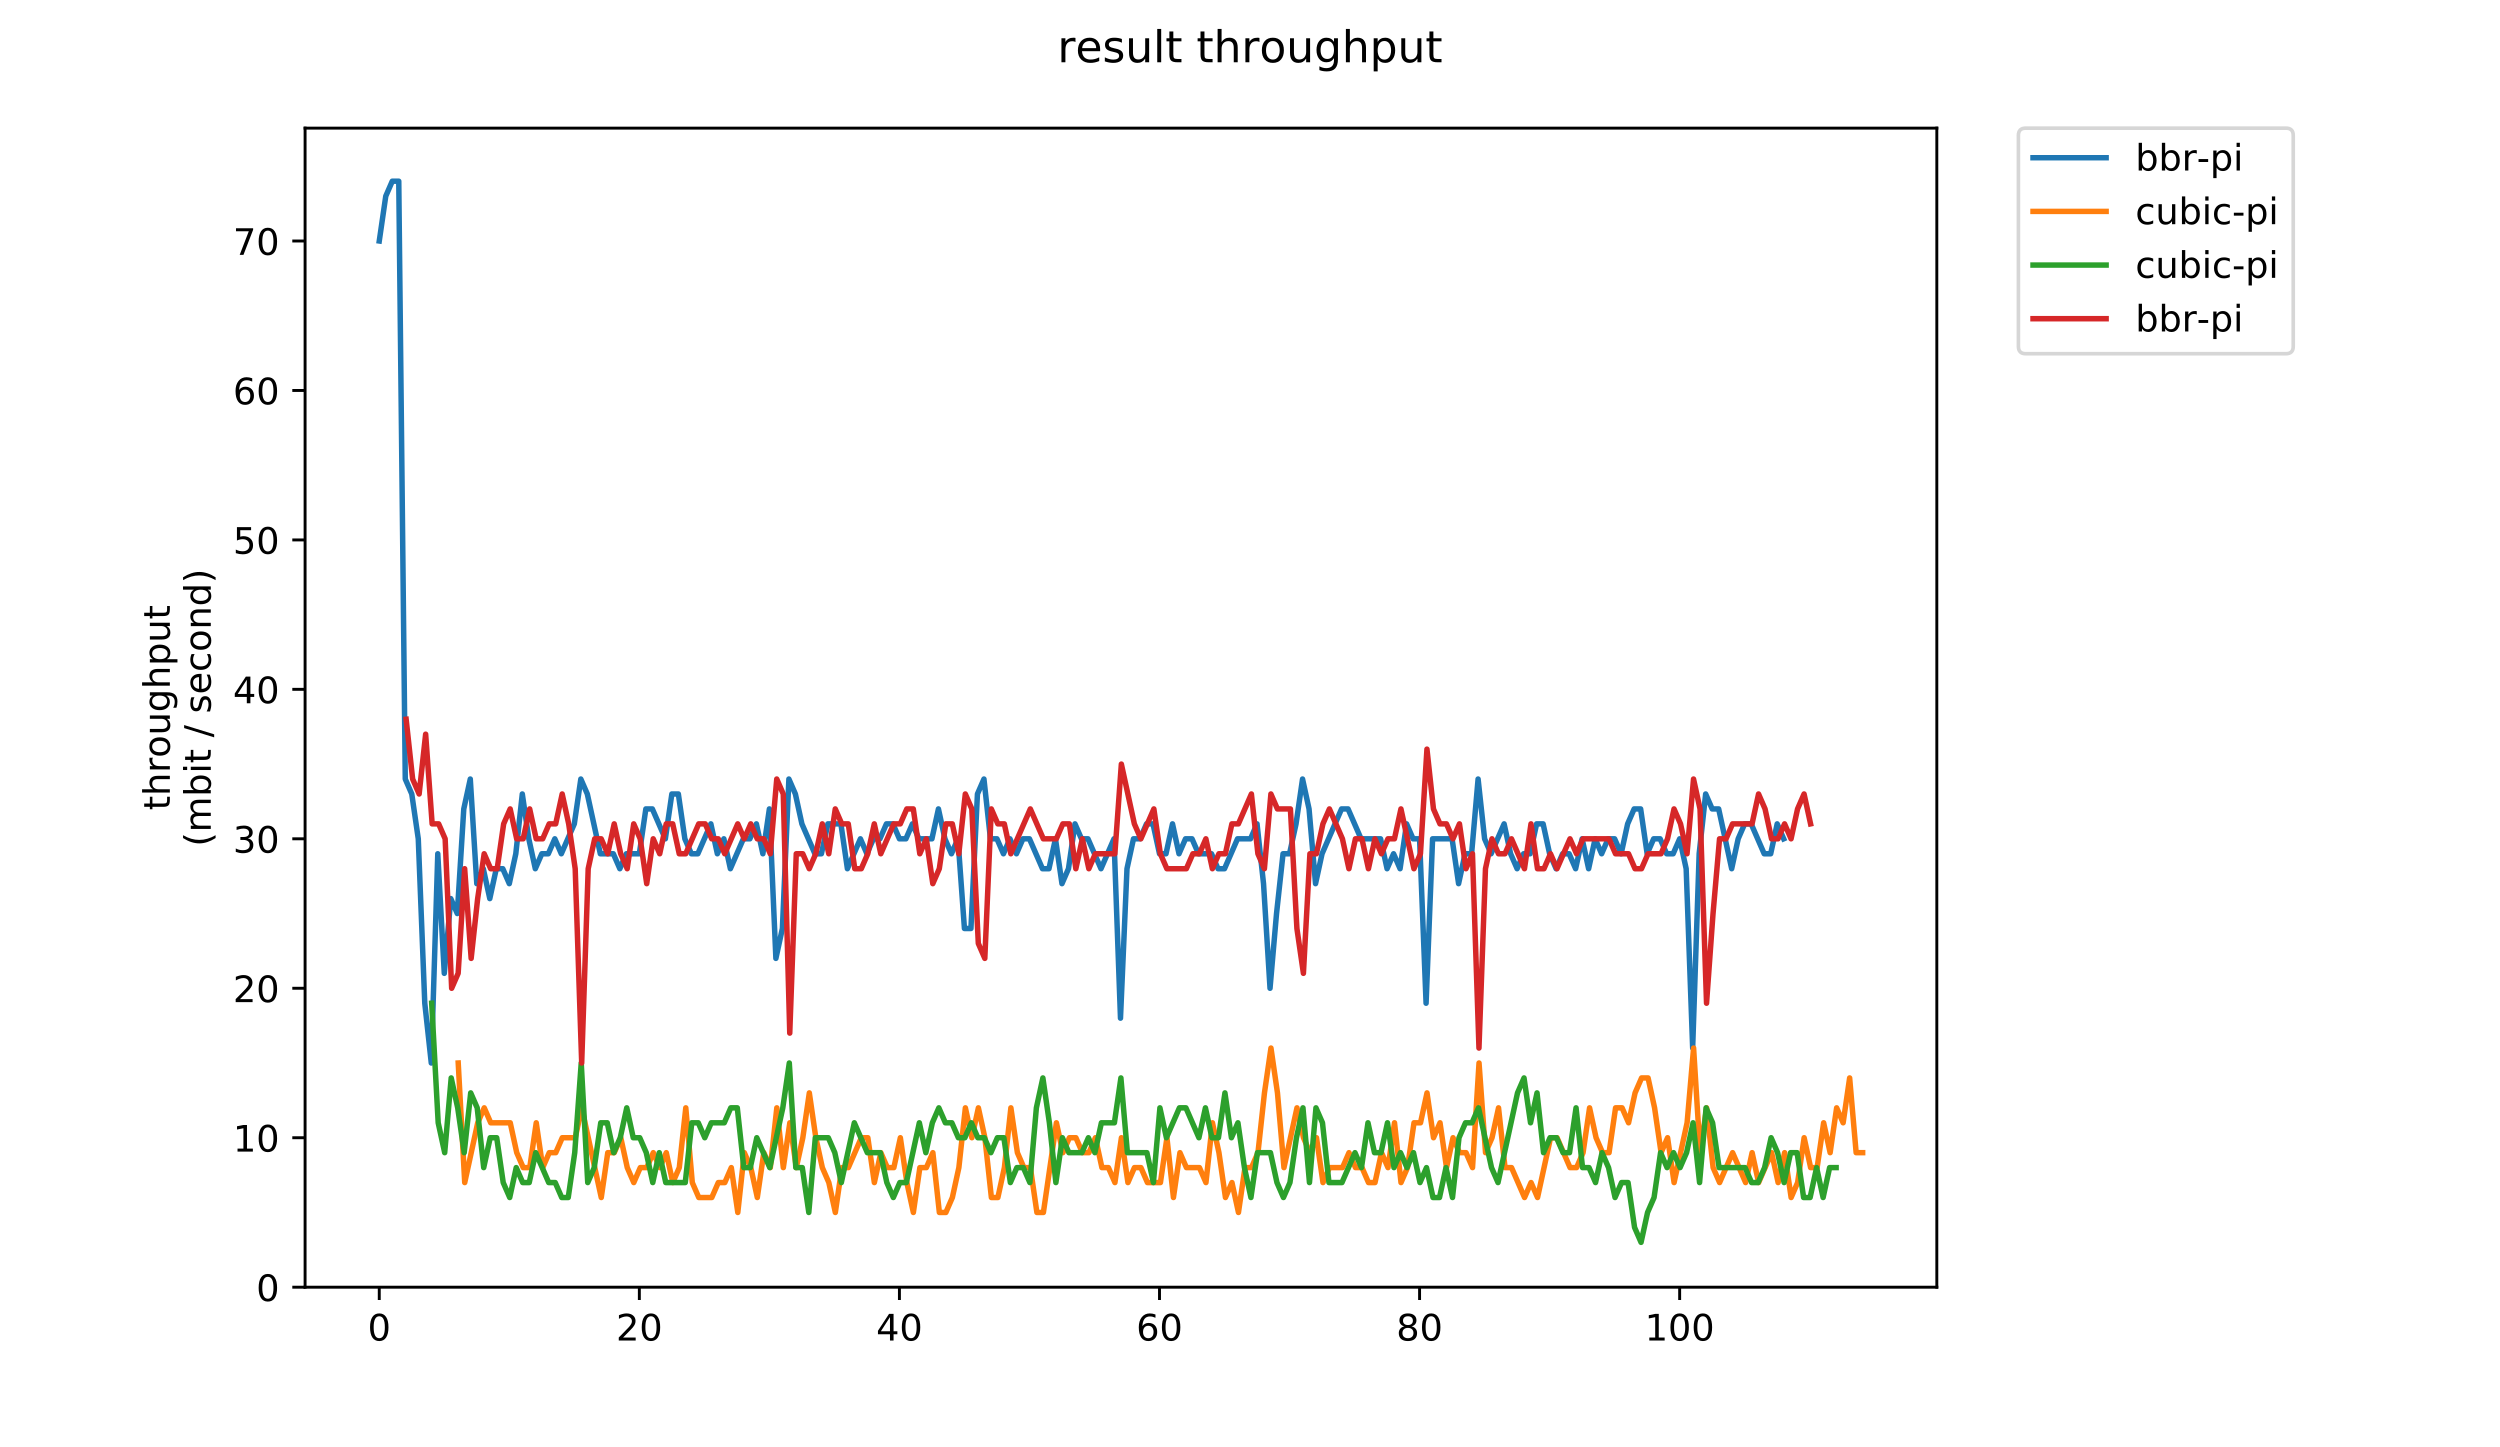 <?xml version="1.0" encoding="utf-8" standalone="no"?>
<!DOCTYPE svg PUBLIC "-//W3C//DTD SVG 1.1//EN"
  "http://www.w3.org/Graphics/SVG/1.1/DTD/svg11.dtd">
<!-- Created with matplotlib (https://matplotlib.org/) -->
<svg height="396pt" version="1.1" viewBox="0 0 684 396" width="684pt" xmlns="http://www.w3.org/2000/svg" xmlns:xlink="http://www.w3.org/1999/xlink">
 <defs>
  <style type="text/css">
*{stroke-linecap:butt;stroke-linejoin:round;}
  </style>
 </defs>
 <g id="figure_1">
  <g id="patch_1">
   <path d="M 0 396 
L 684 396 
L 684 0 
L 0 0 
z
" style="fill:#ffffff;"/>
  </g>
  <g id="axes_1">
   <g id="patch_2">
    <path d="M 83.472 352.174 
L 529.913 352.174 
L 529.913 35.062 
L 83.472 35.062 
z
" style="fill:#ffffff;"/>
   </g>
   <g id="matplotlib.axis_1">
    <g id="xtick_1">
     <g id="line2d_1">
      <defs>
       <path d="M 0 0 
L 0 3.5 
" id="m8f7f733035" style="stroke:#000000;stroke-width:0.8;"/>
      </defs>
      <g>
       <use style="stroke:#000000;stroke-width:0.8;" x="103.765" xlink:href="#m8f7f733035" y="352.174"/>
      </g>
     </g>
     <g id="text_1">
      <!-- 0 -->
      <defs>
       <path d="M 31.781 66.406 
Q 24.172 66.406 20.328 58.906 
Q 16.5 51.422 16.5 36.375 
Q 16.5 21.391 20.328 13.891 
Q 24.172 6.391 31.781 6.391 
Q 39.453 6.391 43.281 13.891 
Q 47.125 21.391 47.125 36.375 
Q 47.125 51.422 43.281 58.906 
Q 39.453 66.406 31.781 66.406 
z
M 31.781 74.219 
Q 44.047 74.219 50.516 64.516 
Q 56.984 54.828 56.984 36.375 
Q 56.984 17.969 50.516 8.266 
Q 44.047 -1.422 31.781 -1.422 
Q 19.531 -1.422 13.062 8.266 
Q 6.594 17.969 6.594 36.375 
Q 6.594 54.828 13.062 64.516 
Q 19.531 74.219 31.781 74.219 
z
" id="DejaVuSans-48"/>
      </defs>
      <g transform="translate(100.584 366.773)scale(0.1 -0.1)">
       <use xlink:href="#DejaVuSans-48"/>
      </g>
     </g>
    </g>
    <g id="xtick_2">
     <g id="line2d_2">
      <g>
       <use style="stroke:#000000;stroke-width:0.8;" x="174.923" xlink:href="#m8f7f733035" y="352.174"/>
      </g>
     </g>
     <g id="text_2">
      <!-- 20 -->
      <defs>
       <path d="M 19.188 8.297 
L 53.609 8.297 
L 53.609 0 
L 7.328 0 
L 7.328 8.297 
Q 12.938 14.109 22.625 23.891 
Q 32.328 33.688 34.812 36.531 
Q 39.547 41.844 41.422 45.531 
Q 43.312 49.219 43.312 52.781 
Q 43.312 58.594 39.234 62.25 
Q 35.156 65.922 28.609 65.922 
Q 23.969 65.922 18.812 64.312 
Q 13.672 62.703 7.812 59.422 
L 7.812 69.391 
Q 13.766 71.781 18.938 73 
Q 24.125 74.219 28.422 74.219 
Q 39.75 74.219 46.484 68.547 
Q 53.219 62.891 53.219 53.422 
Q 53.219 48.922 51.531 44.891 
Q 49.859 40.875 45.406 35.406 
Q 44.188 33.984 37.641 27.219 
Q 31.109 20.453 19.188 8.297 
z
" id="DejaVuSans-50"/>
      </defs>
      <g transform="translate(168.56 366.773)scale(0.1 -0.1)">
       <use xlink:href="#DejaVuSans-50"/>
       <use x="63.623" xlink:href="#DejaVuSans-48"/>
      </g>
     </g>
    </g>
    <g id="xtick_3">
     <g id="line2d_3">
      <g>
       <use style="stroke:#000000;stroke-width:0.8;" x="246.081" xlink:href="#m8f7f733035" y="352.174"/>
      </g>
     </g>
     <g id="text_3">
      <!-- 40 -->
      <defs>
       <path d="M 37.797 64.312 
L 12.891 25.391 
L 37.797 25.391 
z
M 35.203 72.906 
L 47.609 72.906 
L 47.609 25.391 
L 58.016 25.391 
L 58.016 17.188 
L 47.609 17.188 
L 47.609 0 
L 37.797 0 
L 37.797 17.188 
L 4.891 17.188 
L 4.891 26.703 
z
" id="DejaVuSans-52"/>
      </defs>
      <g transform="translate(239.718 366.773)scale(0.1 -0.1)">
       <use xlink:href="#DejaVuSans-52"/>
       <use x="63.623" xlink:href="#DejaVuSans-48"/>
      </g>
     </g>
    </g>
    <g id="xtick_4">
     <g id="line2d_4">
      <g>
       <use style="stroke:#000000;stroke-width:0.8;" x="317.238" xlink:href="#m8f7f733035" y="352.174"/>
      </g>
     </g>
     <g id="text_4">
      <!-- 60 -->
      <defs>
       <path d="M 33.016 40.375 
Q 26.375 40.375 22.484 35.828 
Q 18.609 31.297 18.609 23.391 
Q 18.609 15.531 22.484 10.953 
Q 26.375 6.391 33.016 6.391 
Q 39.656 6.391 43.531 10.953 
Q 47.406 15.531 47.406 23.391 
Q 47.406 31.297 43.531 35.828 
Q 39.656 40.375 33.016 40.375 
z
M 52.594 71.297 
L 52.594 62.312 
Q 48.875 64.062 45.094 64.984 
Q 41.312 65.922 37.594 65.922 
Q 27.828 65.922 22.672 59.328 
Q 17.531 52.734 16.797 39.406 
Q 19.672 43.656 24.016 45.922 
Q 28.375 48.188 33.594 48.188 
Q 44.578 48.188 50.953 41.516 
Q 57.328 34.859 57.328 23.391 
Q 57.328 12.156 50.688 5.359 
Q 44.047 -1.422 33.016 -1.422 
Q 20.359 -1.422 13.672 8.266 
Q 6.984 17.969 6.984 36.375 
Q 6.984 53.656 15.188 63.938 
Q 23.391 74.219 37.203 74.219 
Q 40.922 74.219 44.703 73.484 
Q 48.484 72.75 52.594 71.297 
z
" id="DejaVuSans-54"/>
      </defs>
      <g transform="translate(310.876 366.773)scale(0.1 -0.1)">
       <use xlink:href="#DejaVuSans-54"/>
       <use x="63.623" xlink:href="#DejaVuSans-48"/>
      </g>
     </g>
    </g>
    <g id="xtick_5">
     <g id="line2d_5">
      <g>
       <use style="stroke:#000000;stroke-width:0.8;" x="388.396" xlink:href="#m8f7f733035" y="352.174"/>
      </g>
     </g>
     <g id="text_5">
      <!-- 80 -->
      <defs>
       <path d="M 31.781 34.625 
Q 24.75 34.625 20.719 30.859 
Q 16.703 27.094 16.703 20.516 
Q 16.703 13.922 20.719 10.156 
Q 24.75 6.391 31.781 6.391 
Q 38.812 6.391 42.859 10.172 
Q 46.922 13.969 46.922 20.516 
Q 46.922 27.094 42.891 30.859 
Q 38.875 34.625 31.781 34.625 
z
M 21.922 38.812 
Q 15.578 40.375 12.031 44.719 
Q 8.5 49.078 8.5 55.328 
Q 8.5 64.062 14.719 69.141 
Q 20.953 74.219 31.781 74.219 
Q 42.672 74.219 48.875 69.141 
Q 55.078 64.062 55.078 55.328 
Q 55.078 49.078 51.531 44.719 
Q 48 40.375 41.703 38.812 
Q 48.828 37.156 52.797 32.312 
Q 56.781 27.484 56.781 20.516 
Q 56.781 9.906 50.312 4.234 
Q 43.844 -1.422 31.781 -1.422 
Q 19.734 -1.422 13.25 4.234 
Q 6.781 9.906 6.781 20.516 
Q 6.781 27.484 10.781 32.312 
Q 14.797 37.156 21.922 38.812 
z
M 18.312 54.391 
Q 18.312 48.734 21.844 45.562 
Q 25.391 42.391 31.781 42.391 
Q 38.141 42.391 41.719 45.562 
Q 45.312 48.734 45.312 54.391 
Q 45.312 60.062 41.719 63.234 
Q 38.141 66.406 31.781 66.406 
Q 25.391 66.406 21.844 63.234 
Q 18.312 60.062 18.312 54.391 
z
" id="DejaVuSans-56"/>
      </defs>
      <g transform="translate(382.033 366.773)scale(0.1 -0.1)">
       <use xlink:href="#DejaVuSans-56"/>
       <use x="63.623" xlink:href="#DejaVuSans-48"/>
      </g>
     </g>
    </g>
    <g id="xtick_6">
     <g id="line2d_6">
      <g>
       <use style="stroke:#000000;stroke-width:0.8;" x="459.554" xlink:href="#m8f7f733035" y="352.174"/>
      </g>
     </g>
     <g id="text_6">
      <!-- 100 -->
      <defs>
       <path d="M 12.406 8.297 
L 28.516 8.297 
L 28.516 63.922 
L 10.984 60.406 
L 10.984 69.391 
L 28.422 72.906 
L 38.281 72.906 
L 38.281 8.297 
L 54.391 8.297 
L 54.391 0 
L 12.406 0 
z
" id="DejaVuSans-49"/>
      </defs>
      <g transform="translate(450.01 366.773)scale(0.1 -0.1)">
       <use xlink:href="#DejaVuSans-49"/>
       <use x="63.623" xlink:href="#DejaVuSans-48"/>
       <use x="127.246" xlink:href="#DejaVuSans-48"/>
      </g>
     </g>
    </g>
   </g>
   <g id="matplotlib.axis_2">
    <g id="ytick_1">
     <g id="line2d_7">
      <defs>
       <path d="M 0 0 
L -3.5 0 
" id="mda84ef0fcf" style="stroke:#000000;stroke-width:0.8;"/>
      </defs>
      <g>
       <use style="stroke:#000000;stroke-width:0.8;" x="83.472" xlink:href="#mda84ef0fcf" y="352.174"/>
      </g>
     </g>
     <g id="text_7">
      <!-- 0 -->
      <g transform="translate(70.11 355.973)scale(0.1 -0.1)">
       <use xlink:href="#DejaVuSans-48"/>
      </g>
     </g>
    </g>
    <g id="ytick_2">
     <g id="line2d_8">
      <g>
       <use style="stroke:#000000;stroke-width:0.8;" x="83.472" xlink:href="#mda84ef0fcf" y="311.283"/>
      </g>
     </g>
     <g id="text_8">
      <!-- 10 -->
      <g transform="translate(63.747 315.082)scale(0.1 -0.1)">
       <use xlink:href="#DejaVuSans-49"/>
       <use x="63.623" xlink:href="#DejaVuSans-48"/>
      </g>
     </g>
    </g>
    <g id="ytick_3">
     <g id="line2d_9">
      <g>
       <use style="stroke:#000000;stroke-width:0.8;" x="83.472" xlink:href="#mda84ef0fcf" y="270.392"/>
      </g>
     </g>
     <g id="text_9">
      <!-- 20 -->
      <g transform="translate(63.747 274.191)scale(0.1 -0.1)">
       <use xlink:href="#DejaVuSans-50"/>
       <use x="63.623" xlink:href="#DejaVuSans-48"/>
      </g>
     </g>
    </g>
    <g id="ytick_4">
     <g id="line2d_10">
      <g>
       <use style="stroke:#000000;stroke-width:0.8;" x="83.472" xlink:href="#mda84ef0fcf" y="229.5"/>
      </g>
     </g>
     <g id="text_10">
      <!-- 30 -->
      <defs>
       <path d="M 40.578 39.312 
Q 47.656 37.797 51.625 33 
Q 55.609 28.219 55.609 21.188 
Q 55.609 10.406 48.188 4.484 
Q 40.766 -1.422 27.094 -1.422 
Q 22.516 -1.422 17.656 -0.516 
Q 12.797 0.391 7.625 2.203 
L 7.625 11.719 
Q 11.719 9.328 16.594 8.109 
Q 21.484 6.891 26.812 6.891 
Q 36.078 6.891 40.938 10.547 
Q 45.797 14.203 45.797 21.188 
Q 45.797 27.641 41.281 31.266 
Q 36.766 34.906 28.719 34.906 
L 20.219 34.906 
L 20.219 43.016 
L 29.109 43.016 
Q 36.375 43.016 40.234 45.922 
Q 44.094 48.828 44.094 54.297 
Q 44.094 59.906 40.109 62.906 
Q 36.141 65.922 28.719 65.922 
Q 24.656 65.922 20.016 65.031 
Q 15.375 64.156 9.812 62.312 
L 9.812 71.094 
Q 15.438 72.656 20.344 73.438 
Q 25.25 74.219 29.594 74.219 
Q 40.828 74.219 47.359 69.109 
Q 53.906 64.016 53.906 55.328 
Q 53.906 49.266 50.438 45.094 
Q 46.969 40.922 40.578 39.312 
z
" id="DejaVuSans-51"/>
      </defs>
      <g transform="translate(63.747 233.3)scale(0.1 -0.1)">
       <use xlink:href="#DejaVuSans-51"/>
       <use x="63.623" xlink:href="#DejaVuSans-48"/>
      </g>
     </g>
    </g>
    <g id="ytick_5">
     <g id="line2d_11">
      <g>
       <use style="stroke:#000000;stroke-width:0.8;" x="83.472" xlink:href="#mda84ef0fcf" y="188.609"/>
      </g>
     </g>
     <g id="text_11">
      <!-- 40 -->
      <g transform="translate(63.747 192.408)scale(0.1 -0.1)">
       <use xlink:href="#DejaVuSans-52"/>
       <use x="63.623" xlink:href="#DejaVuSans-48"/>
      </g>
     </g>
    </g>
    <g id="ytick_6">
     <g id="line2d_12">
      <g>
       <use style="stroke:#000000;stroke-width:0.8;" x="83.472" xlink:href="#mda84ef0fcf" y="147.718"/>
      </g>
     </g>
     <g id="text_12">
      <!-- 50 -->
      <defs>
       <path d="M 10.797 72.906 
L 49.516 72.906 
L 49.516 64.594 
L 19.828 64.594 
L 19.828 46.734 
Q 21.969 47.469 24.109 47.828 
Q 26.266 48.188 28.422 48.188 
Q 40.625 48.188 47.75 41.5 
Q 54.891 34.812 54.891 23.391 
Q 54.891 11.625 47.562 5.094 
Q 40.234 -1.422 26.906 -1.422 
Q 22.312 -1.422 17.547 -0.641 
Q 12.797 0.141 7.719 1.703 
L 7.719 11.625 
Q 12.109 9.234 16.797 8.062 
Q 21.484 6.891 26.703 6.891 
Q 35.156 6.891 40.078 11.328 
Q 45.016 15.766 45.016 23.391 
Q 45.016 31 40.078 35.438 
Q 35.156 39.891 26.703 39.891 
Q 22.75 39.891 18.812 39.016 
Q 14.891 38.141 10.797 36.281 
z
" id="DejaVuSans-53"/>
      </defs>
      <g transform="translate(63.747 151.517)scale(0.1 -0.1)">
       <use xlink:href="#DejaVuSans-53"/>
       <use x="63.623" xlink:href="#DejaVuSans-48"/>
      </g>
     </g>
    </g>
    <g id="ytick_7">
     <g id="line2d_13">
      <g>
       <use style="stroke:#000000;stroke-width:0.8;" x="83.472" xlink:href="#mda84ef0fcf" y="106.827"/>
      </g>
     </g>
     <g id="text_13">
      <!-- 60 -->
      <g transform="translate(63.747 110.626)scale(0.1 -0.1)">
       <use xlink:href="#DejaVuSans-54"/>
       <use x="63.623" xlink:href="#DejaVuSans-48"/>
      </g>
     </g>
    </g>
    <g id="ytick_8">
     <g id="line2d_14">
      <g>
       <use style="stroke:#000000;stroke-width:0.8;" x="83.472" xlink:href="#mda84ef0fcf" y="65.935"/>
      </g>
     </g>
     <g id="text_14">
      <!-- 70 -->
      <defs>
       <path d="M 8.203 72.906 
L 55.078 72.906 
L 55.078 68.703 
L 28.609 0 
L 18.312 0 
L 43.219 64.594 
L 8.203 64.594 
z
" id="DejaVuSans-55"/>
      </defs>
      <g transform="translate(63.747 69.735)scale(0.1 -0.1)">
       <use xlink:href="#DejaVuSans-55"/>
       <use x="63.623" xlink:href="#DejaVuSans-48"/>
      </g>
     </g>
    </g>
    <g id="text_15">
     <!-- throughput -->
     <defs>
      <path d="M 18.312 70.219 
L 18.312 54.688 
L 36.812 54.688 
L 36.812 47.703 
L 18.312 47.703 
L 18.312 18.016 
Q 18.312 11.328 20.141 9.422 
Q 21.969 7.516 27.594 7.516 
L 36.812 7.516 
L 36.812 0 
L 27.594 0 
Q 17.188 0 13.234 3.875 
Q 9.281 7.766 9.281 18.016 
L 9.281 47.703 
L 2.688 47.703 
L 2.688 54.688 
L 9.281 54.688 
L 9.281 70.219 
z
" id="DejaVuSans-116"/>
      <path d="M 54.891 33.016 
L 54.891 0 
L 45.906 0 
L 45.906 32.719 
Q 45.906 40.484 42.875 44.328 
Q 39.844 48.188 33.797 48.188 
Q 26.516 48.188 22.312 43.547 
Q 18.109 38.922 18.109 30.906 
L 18.109 0 
L 9.078 0 
L 9.078 75.984 
L 18.109 75.984 
L 18.109 46.188 
Q 21.344 51.125 25.703 53.562 
Q 30.078 56 35.797 56 
Q 45.219 56 50.047 50.172 
Q 54.891 44.344 54.891 33.016 
z
" id="DejaVuSans-104"/>
      <path d="M 41.109 46.297 
Q 39.594 47.172 37.812 47.578 
Q 36.031 48 33.891 48 
Q 26.266 48 22.188 43.047 
Q 18.109 38.094 18.109 28.812 
L 18.109 0 
L 9.078 0 
L 9.078 54.688 
L 18.109 54.688 
L 18.109 46.188 
Q 20.953 51.172 25.484 53.578 
Q 30.031 56 36.531 56 
Q 37.453 56 38.578 55.875 
Q 39.703 55.766 41.062 55.516 
z
" id="DejaVuSans-114"/>
      <path d="M 30.609 48.391 
Q 23.391 48.391 19.188 42.75 
Q 14.984 37.109 14.984 27.297 
Q 14.984 17.484 19.156 11.844 
Q 23.344 6.203 30.609 6.203 
Q 37.797 6.203 41.984 11.859 
Q 46.188 17.531 46.188 27.297 
Q 46.188 37.016 41.984 42.703 
Q 37.797 48.391 30.609 48.391 
z
M 30.609 56 
Q 42.328 56 49.016 48.375 
Q 55.719 40.766 55.719 27.297 
Q 55.719 13.875 49.016 6.219 
Q 42.328 -1.422 30.609 -1.422 
Q 18.844 -1.422 12.172 6.219 
Q 5.516 13.875 5.516 27.297 
Q 5.516 40.766 12.172 48.375 
Q 18.844 56 30.609 56 
z
" id="DejaVuSans-111"/>
      <path d="M 8.5 21.578 
L 8.5 54.688 
L 17.484 54.688 
L 17.484 21.922 
Q 17.484 14.156 20.5 10.266 
Q 23.531 6.391 29.594 6.391 
Q 36.859 6.391 41.078 11.031 
Q 45.312 15.672 45.312 23.688 
L 45.312 54.688 
L 54.297 54.688 
L 54.297 0 
L 45.312 0 
L 45.312 8.406 
Q 42.047 3.422 37.719 1 
Q 33.406 -1.422 27.688 -1.422 
Q 18.266 -1.422 13.375 4.438 
Q 8.5 10.297 8.5 21.578 
z
M 31.109 56 
z
" id="DejaVuSans-117"/>
      <path d="M 45.406 27.984 
Q 45.406 37.75 41.375 43.109 
Q 37.359 48.484 30.078 48.484 
Q 22.859 48.484 18.828 43.109 
Q 14.797 37.75 14.797 27.984 
Q 14.797 18.266 18.828 12.891 
Q 22.859 7.516 30.078 7.516 
Q 37.359 7.516 41.375 12.891 
Q 45.406 18.266 45.406 27.984 
z
M 54.391 6.781 
Q 54.391 -7.172 48.188 -13.984 
Q 42 -20.797 29.203 -20.797 
Q 24.469 -20.797 20.266 -20.094 
Q 16.062 -19.391 12.109 -17.922 
L 12.109 -9.188 
Q 16.062 -11.328 19.922 -12.344 
Q 23.781 -13.375 27.781 -13.375 
Q 36.625 -13.375 41.016 -8.766 
Q 45.406 -4.156 45.406 5.172 
L 45.406 9.625 
Q 42.625 4.781 38.281 2.391 
Q 33.938 0 27.875 0 
Q 17.828 0 11.672 7.656 
Q 5.516 15.328 5.516 27.984 
Q 5.516 40.672 11.672 48.328 
Q 17.828 56 27.875 56 
Q 33.938 56 38.281 53.609 
Q 42.625 51.219 45.406 46.391 
L 45.406 54.688 
L 54.391 54.688 
z
" id="DejaVuSans-103"/>
      <path d="M 18.109 8.203 
L 18.109 -20.797 
L 9.078 -20.797 
L 9.078 54.688 
L 18.109 54.688 
L 18.109 46.391 
Q 20.953 51.266 25.266 53.625 
Q 29.594 56 35.594 56 
Q 45.562 56 51.781 48.094 
Q 58.016 40.188 58.016 27.297 
Q 58.016 14.406 51.781 6.484 
Q 45.562 -1.422 35.594 -1.422 
Q 29.594 -1.422 25.266 0.953 
Q 20.953 3.328 18.109 8.203 
z
M 48.688 27.297 
Q 48.688 37.203 44.609 42.844 
Q 40.531 48.484 33.406 48.484 
Q 26.266 48.484 22.188 42.844 
Q 18.109 37.203 18.109 27.297 
Q 18.109 17.391 22.188 11.75 
Q 26.266 6.109 33.406 6.109 
Q 40.531 6.109 44.609 11.75 
Q 48.688 17.391 48.688 27.297 
z
" id="DejaVuSans-112"/>
     </defs>
     <g transform="translate(46.47 221.675)rotate(-90)scale(0.1 -0.1)">
      <use xlink:href="#DejaVuSans-116"/>
      <use x="39.209" xlink:href="#DejaVuSans-104"/>
      <use x="102.588" xlink:href="#DejaVuSans-114"/>
      <use x="143.67" xlink:href="#DejaVuSans-111"/>
      <use x="204.852" xlink:href="#DejaVuSans-117"/>
      <use x="268.23" xlink:href="#DejaVuSans-103"/>
      <use x="331.707" xlink:href="#DejaVuSans-104"/>
      <use x="395.086" xlink:href="#DejaVuSans-112"/>
      <use x="458.562" xlink:href="#DejaVuSans-117"/>
      <use x="521.941" xlink:href="#DejaVuSans-116"/>
     </g>
     <!-- (mbit / second) -->
     <defs>
      <path d="M 31 75.875 
Q 24.469 64.656 21.281 53.656 
Q 18.109 42.672 18.109 31.391 
Q 18.109 20.125 21.312 9.062 
Q 24.516 -2 31 -13.188 
L 23.188 -13.188 
Q 15.875 -1.703 12.234 9.375 
Q 8.594 20.453 8.594 31.391 
Q 8.594 42.281 12.203 53.312 
Q 15.828 64.359 23.188 75.875 
z
" id="DejaVuSans-40"/>
      <path d="M 52 44.188 
Q 55.375 50.25 60.062 53.125 
Q 64.75 56 71.094 56 
Q 79.641 56 84.281 50.016 
Q 88.922 44.047 88.922 33.016 
L 88.922 0 
L 79.891 0 
L 79.891 32.719 
Q 79.891 40.578 77.094 44.375 
Q 74.312 48.188 68.609 48.188 
Q 61.625 48.188 57.562 43.547 
Q 53.516 38.922 53.516 30.906 
L 53.516 0 
L 44.484 0 
L 44.484 32.719 
Q 44.484 40.625 41.703 44.406 
Q 38.922 48.188 33.109 48.188 
Q 26.219 48.188 22.156 43.531 
Q 18.109 38.875 18.109 30.906 
L 18.109 0 
L 9.078 0 
L 9.078 54.688 
L 18.109 54.688 
L 18.109 46.188 
Q 21.188 51.219 25.484 53.609 
Q 29.781 56 35.688 56 
Q 41.656 56 45.828 52.969 
Q 50 49.953 52 44.188 
z
" id="DejaVuSans-109"/>
      <path d="M 48.688 27.297 
Q 48.688 37.203 44.609 42.844 
Q 40.531 48.484 33.406 48.484 
Q 26.266 48.484 22.188 42.844 
Q 18.109 37.203 18.109 27.297 
Q 18.109 17.391 22.188 11.75 
Q 26.266 6.109 33.406 6.109 
Q 40.531 6.109 44.609 11.75 
Q 48.688 17.391 48.688 27.297 
z
M 18.109 46.391 
Q 20.953 51.266 25.266 53.625 
Q 29.594 56 35.594 56 
Q 45.562 56 51.781 48.094 
Q 58.016 40.188 58.016 27.297 
Q 58.016 14.406 51.781 6.484 
Q 45.562 -1.422 35.594 -1.422 
Q 29.594 -1.422 25.266 0.953 
Q 20.953 3.328 18.109 8.203 
L 18.109 0 
L 9.078 0 
L 9.078 75.984 
L 18.109 75.984 
z
" id="DejaVuSans-98"/>
      <path d="M 9.422 54.688 
L 18.406 54.688 
L 18.406 0 
L 9.422 0 
z
M 9.422 75.984 
L 18.406 75.984 
L 18.406 64.594 
L 9.422 64.594 
z
" id="DejaVuSans-105"/>
      <path id="DejaVuSans-32"/>
      <path d="M 25.391 72.906 
L 33.688 72.906 
L 8.297 -9.281 
L 0 -9.281 
z
" id="DejaVuSans-47"/>
      <path d="M 44.281 53.078 
L 44.281 44.578 
Q 40.484 46.531 36.375 47.5 
Q 32.281 48.484 27.875 48.484 
Q 21.188 48.484 17.844 46.438 
Q 14.5 44.391 14.5 40.281 
Q 14.5 37.156 16.891 35.375 
Q 19.281 33.594 26.516 31.984 
L 29.594 31.297 
Q 39.156 29.25 43.188 25.516 
Q 47.219 21.781 47.219 15.094 
Q 47.219 7.469 41.188 3.016 
Q 35.156 -1.422 24.609 -1.422 
Q 20.219 -1.422 15.453 -0.562 
Q 10.688 0.297 5.422 2 
L 5.422 11.281 
Q 10.406 8.688 15.234 7.391 
Q 20.062 6.109 24.812 6.109 
Q 31.156 6.109 34.562 8.281 
Q 37.984 10.453 37.984 14.406 
Q 37.984 18.062 35.516 20.016 
Q 33.062 21.969 24.703 23.781 
L 21.578 24.516 
Q 13.234 26.266 9.516 29.906 
Q 5.812 33.547 5.812 39.891 
Q 5.812 47.609 11.281 51.797 
Q 16.75 56 26.812 56 
Q 31.781 56 36.172 55.266 
Q 40.578 54.547 44.281 53.078 
z
" id="DejaVuSans-115"/>
      <path d="M 56.203 29.594 
L 56.203 25.203 
L 14.891 25.203 
Q 15.484 15.922 20.484 11.062 
Q 25.484 6.203 34.422 6.203 
Q 39.594 6.203 44.453 7.469 
Q 49.312 8.734 54.109 11.281 
L 54.109 2.781 
Q 49.266 0.734 44.188 -0.344 
Q 39.109 -1.422 33.891 -1.422 
Q 20.797 -1.422 13.156 6.188 
Q 5.516 13.812 5.516 26.812 
Q 5.516 40.234 12.766 48.109 
Q 20.016 56 32.328 56 
Q 43.359 56 49.781 48.891 
Q 56.203 41.797 56.203 29.594 
z
M 47.219 32.234 
Q 47.125 39.594 43.094 43.984 
Q 39.062 48.391 32.422 48.391 
Q 24.906 48.391 20.391 44.141 
Q 15.875 39.891 15.188 32.172 
z
" id="DejaVuSans-101"/>
      <path d="M 48.781 52.594 
L 48.781 44.188 
Q 44.969 46.297 41.141 47.344 
Q 37.312 48.391 33.406 48.391 
Q 24.656 48.391 19.812 42.844 
Q 14.984 37.312 14.984 27.297 
Q 14.984 17.281 19.812 11.734 
Q 24.656 6.203 33.406 6.203 
Q 37.312 6.203 41.141 7.25 
Q 44.969 8.297 48.781 10.406 
L 48.781 2.094 
Q 45.016 0.344 40.984 -0.531 
Q 36.969 -1.422 32.422 -1.422 
Q 20.062 -1.422 12.781 6.344 
Q 5.516 14.109 5.516 27.297 
Q 5.516 40.672 12.859 48.328 
Q 20.219 56 33.016 56 
Q 37.156 56 41.109 55.141 
Q 45.062 54.297 48.781 52.594 
z
" id="DejaVuSans-99"/>
      <path d="M 54.891 33.016 
L 54.891 0 
L 45.906 0 
L 45.906 32.719 
Q 45.906 40.484 42.875 44.328 
Q 39.844 48.188 33.797 48.188 
Q 26.516 48.188 22.312 43.547 
Q 18.109 38.922 18.109 30.906 
L 18.109 0 
L 9.078 0 
L 9.078 54.688 
L 18.109 54.688 
L 18.109 46.188 
Q 21.344 51.125 25.703 53.562 
Q 30.078 56 35.797 56 
Q 45.219 56 50.047 50.172 
Q 54.891 44.344 54.891 33.016 
z
" id="DejaVuSans-110"/>
      <path d="M 45.406 46.391 
L 45.406 75.984 
L 54.391 75.984 
L 54.391 0 
L 45.406 0 
L 45.406 8.203 
Q 42.578 3.328 38.25 0.953 
Q 33.938 -1.422 27.875 -1.422 
Q 17.969 -1.422 11.734 6.484 
Q 5.516 14.406 5.516 27.297 
Q 5.516 40.188 11.734 48.094 
Q 17.969 56 27.875 56 
Q 33.938 56 38.25 53.625 
Q 42.578 51.266 45.406 46.391 
z
M 14.797 27.297 
Q 14.797 17.391 18.875 11.75 
Q 22.953 6.109 30.078 6.109 
Q 37.203 6.109 41.297 11.75 
Q 45.406 17.391 45.406 27.297 
Q 45.406 37.203 41.297 42.844 
Q 37.203 48.484 30.078 48.484 
Q 22.953 48.484 18.875 42.844 
Q 14.797 37.203 14.797 27.297 
z
" id="DejaVuSans-100"/>
      <path d="M 8.016 75.875 
L 15.828 75.875 
Q 23.141 64.359 26.781 53.312 
Q 30.422 42.281 30.422 31.391 
Q 30.422 20.453 26.781 9.375 
Q 23.141 -1.703 15.828 -13.188 
L 8.016 -13.188 
Q 14.5 -2 17.703 9.062 
Q 20.906 20.125 20.906 31.391 
Q 20.906 42.672 17.703 53.656 
Q 14.5 64.656 8.016 75.875 
z
" id="DejaVuSans-41"/>
     </defs>
     <g transform="translate(57.668 231.609)rotate(-90)scale(0.1 -0.1)">
      <use xlink:href="#DejaVuSans-40"/>
      <use x="39.014" xlink:href="#DejaVuSans-109"/>
      <use x="136.426" xlink:href="#DejaVuSans-98"/>
      <use x="199.902" xlink:href="#DejaVuSans-105"/>
      <use x="227.686" xlink:href="#DejaVuSans-116"/>
      <use x="266.895" xlink:href="#DejaVuSans-32"/>
      <use x="298.682" xlink:href="#DejaVuSans-47"/>
      <use x="332.373" xlink:href="#DejaVuSans-32"/>
      <use x="364.16" xlink:href="#DejaVuSans-115"/>
      <use x="416.26" xlink:href="#DejaVuSans-101"/>
      <use x="477.783" xlink:href="#DejaVuSans-99"/>
      <use x="532.764" xlink:href="#DejaVuSans-111"/>
      <use x="593.945" xlink:href="#DejaVuSans-110"/>
      <use x="657.324" xlink:href="#DejaVuSans-100"/>
      <use x="720.801" xlink:href="#DejaVuSans-41"/>
     </g>
    </g>
   </g>
   <g id="line2d_15">
    <path clip-path="url(#p950baace81)" d="M 103.765 65.935 
L 105.544 53.668 
L 107.323 49.579 
L 109.102 49.579 
L 110.881 213.144 
L 112.66 217.233 
L 114.439 229.5 
L 116.218 274.481 
L 117.997 290.837 
L 119.776 233.59 
L 121.555 266.303 
L 123.333 245.857 
L 125.112 249.946 
L 126.891 221.322 
L 128.67 213.144 
L 130.449 241.768 
L 132.228 237.679 
L 134.007 245.857 
L 135.786 237.679 
L 137.565 237.679 
L 139.344 241.768 
L 141.123 233.59 
L 142.902 217.233 
L 144.681 229.5 
L 146.46 237.679 
L 148.239 233.59 
L 150.018 233.59 
L 151.797 229.5 
L 153.575 233.59 
L 157.133 225.411 
L 158.912 213.144 
L 160.691 217.233 
L 164.249 233.59 
L 167.807 233.59 
L 169.586 237.679 
L 171.365 233.59 
L 174.923 233.59 
L 176.702 221.322 
L 178.481 221.322 
L 182.039 229.5 
L 183.818 217.233 
L 185.596 217.233 
L 187.375 229.5 
L 189.154 233.59 
L 190.933 233.59 
L 194.491 225.411 
L 196.27 233.59 
L 198.049 229.5 
L 199.828 237.679 
L 203.386 229.5 
L 205.165 229.5 
L 206.944 225.411 
L 208.723 233.59 
L 210.502 221.322 
L 212.281 262.213 
L 214.06 254.035 
L 215.838 213.144 
L 217.617 217.233 
L 219.396 225.411 
L 222.954 233.59 
L 224.733 233.59 
L 226.512 225.411 
L 230.07 225.411 
L 231.849 237.679 
L 235.407 229.5 
L 237.186 233.59 
L 238.965 229.5 
L 240.744 229.5 
L 242.523 225.411 
L 244.302 225.411 
L 246.081 229.5 
L 247.859 229.5 
L 249.638 225.411 
L 251.417 229.5 
L 254.975 229.5 
L 256.754 221.322 
L 258.533 229.5 
L 260.312 233.59 
L 262.091 229.5 
L 263.87 254.035 
L 265.649 254.035 
L 267.428 217.233 
L 269.207 213.144 
L 270.986 229.5 
L 272.765 229.5 
L 274.544 233.59 
L 276.323 229.5 
L 278.101 233.59 
L 279.88 229.5 
L 281.659 229.5 
L 285.217 237.679 
L 286.996 237.679 
L 288.775 229.5 
L 290.554 241.768 
L 292.333 237.679 
L 294.112 225.411 
L 295.891 229.5 
L 297.67 229.5 
L 301.228 237.679 
L 304.786 229.5 
L 306.565 278.57 
L 308.344 237.679 
L 310.122 229.5 
L 311.901 229.5 
L 313.68 225.411 
L 315.459 225.411 
L 317.238 233.59 
L 319.017 233.59 
L 320.796 225.411 
L 322.575 233.59 
L 324.354 229.5 
L 326.133 229.5 
L 327.912 233.59 
L 331.47 233.59 
L 333.249 237.679 
L 335.028 237.679 
L 338.586 229.5 
L 342.143 229.5 
L 343.922 225.411 
L 345.701 241.768 
L 347.48 270.392 
L 349.259 249.946 
L 351.038 233.59 
L 352.817 233.59 
L 354.596 225.411 
L 356.375 213.144 
L 358.154 221.322 
L 359.933 241.768 
L 361.712 233.59 
L 367.049 221.322 
L 368.828 221.322 
L 372.385 229.5 
L 377.722 229.5 
L 379.501 237.679 
L 381.28 233.59 
L 383.059 237.679 
L 384.838 225.411 
L 386.617 229.5 
L 388.396 229.5 
L 390.175 274.481 
L 391.954 229.5 
L 397.291 229.5 
L 399.07 241.768 
L 400.849 233.59 
L 402.627 233.59 
L 404.406 213.144 
L 406.185 229.5 
L 407.964 233.59 
L 411.522 225.411 
L 413.301 233.59 
L 415.08 237.679 
L 416.859 233.59 
L 418.638 233.59 
L 420.417 225.411 
L 422.196 225.411 
L 423.975 233.59 
L 425.754 237.679 
L 427.533 233.59 
L 429.312 233.59 
L 431.091 237.679 
L 432.87 229.5 
L 434.648 237.679 
L 436.427 229.5 
L 438.206 233.59 
L 439.985 229.5 
L 441.764 229.5 
L 443.543 233.59 
L 445.322 225.411 
L 447.101 221.322 
L 448.88 221.322 
L 450.659 233.59 
L 452.438 229.5 
L 454.217 229.5 
L 455.996 233.59 
L 457.775 233.59 
L 459.554 229.5 
L 461.333 237.679 
L 463.112 286.748 
L 464.89 233.59 
L 466.669 217.233 
L 468.448 221.322 
L 470.227 221.322 
L 473.785 237.679 
L 475.564 229.5 
L 477.343 225.411 
L 479.122 225.411 
L 482.68 233.59 
L 484.459 233.59 
L 486.238 225.411 
L 488.017 229.5 
L 488.017 229.5 
" style="fill:none;stroke:#1f77b4;stroke-linecap:square;stroke-width:1.5;"/>
   </g>
   <g id="line2d_16">
    <path clip-path="url(#p950baace81)" d="M 125.369 290.837 
L 127.148 323.55 
L 130.705 307.194 
L 132.484 303.105 
L 134.263 307.194 
L 139.6 307.194 
L 141.379 315.372 
L 143.158 319.461 
L 144.937 319.461 
L 146.716 307.194 
L 148.495 319.461 
L 150.274 315.372 
L 152.053 315.372 
L 153.832 311.283 
L 157.39 311.283 
L 159.168 303.105 
L 164.505 327.639 
L 166.284 315.372 
L 168.063 315.372 
L 169.842 311.283 
L 171.621 319.461 
L 173.4 323.55 
L 175.179 319.461 
L 176.958 319.461 
L 178.737 315.372 
L 180.516 319.461 
L 182.295 315.372 
L 184.074 323.55 
L 185.853 319.461 
L 187.632 303.105 
L 189.411 323.55 
L 191.189 327.639 
L 194.747 327.639 
L 196.526 323.55 
L 198.305 323.55 
L 200.084 319.461 
L 201.863 331.729 
L 203.642 315.372 
L 205.421 319.461 
L 207.2 327.639 
L 208.979 315.372 
L 210.758 319.461 
L 212.537 303.105 
L 214.316 319.461 
L 216.095 307.194 
L 217.874 319.461 
L 219.653 311.283 
L 221.431 299.016 
L 223.21 311.283 
L 224.989 319.461 
L 226.768 323.55 
L 228.547 331.729 
L 230.326 319.461 
L 232.105 319.461 
L 235.663 311.283 
L 237.442 311.283 
L 239.221 323.55 
L 241 315.372 
L 242.779 319.461 
L 244.558 319.461 
L 246.337 311.283 
L 248.116 323.55 
L 249.895 331.729 
L 251.674 319.461 
L 253.452 319.461 
L 255.231 315.372 
L 257.01 331.729 
L 258.789 331.729 
L 260.568 327.639 
L 262.347 319.461 
L 264.126 303.105 
L 265.905 311.283 
L 267.684 303.105 
L 269.463 311.283 
L 271.242 327.639 
L 273.021 327.639 
L 274.8 319.461 
L 276.579 303.105 
L 278.358 315.372 
L 280.137 319.461 
L 281.916 319.461 
L 283.694 331.729 
L 285.473 331.729 
L 289.031 307.194 
L 290.81 315.372 
L 292.589 311.283 
L 294.368 311.283 
L 296.147 315.372 
L 297.926 315.372 
L 299.705 311.283 
L 301.484 319.461 
L 303.263 319.461 
L 305.042 323.55 
L 306.821 311.283 
L 308.6 323.55 
L 310.379 319.461 
L 312.158 319.461 
L 313.937 323.55 
L 317.494 323.55 
L 319.273 311.283 
L 321.052 327.639 
L 322.831 315.372 
L 324.61 319.461 
L 328.168 319.461 
L 329.947 323.55 
L 331.726 307.194 
L 333.505 315.372 
L 335.284 327.639 
L 337.063 323.55 
L 338.842 331.729 
L 340.621 319.461 
L 342.4 319.461 
L 344.179 315.372 
L 345.957 299.016 
L 347.736 286.748 
L 349.515 299.016 
L 351.294 319.461 
L 354.852 303.105 
L 356.631 311.283 
L 358.41 315.372 
L 360.189 311.283 
L 361.968 323.55 
L 363.747 319.461 
L 367.305 319.461 
L 369.084 315.372 
L 370.863 319.461 
L 372.642 319.461 
L 374.421 323.55 
L 376.2 323.55 
L 377.978 315.372 
L 379.757 319.461 
L 381.536 307.194 
L 383.315 323.55 
L 385.094 319.461 
L 386.873 307.194 
L 388.652 307.194 
L 390.431 299.016 
L 392.21 311.283 
L 393.989 307.194 
L 395.768 319.461 
L 397.547 311.283 
L 399.326 315.372 
L 401.105 315.372 
L 402.884 319.461 
L 404.663 290.837 
L 406.442 315.372 
L 408.22 311.283 
L 409.999 303.105 
L 411.778 319.461 
L 413.557 319.461 
L 417.115 327.639 
L 418.894 323.55 
L 420.673 327.639 
L 424.231 311.283 
L 426.01 311.283 
L 429.568 319.461 
L 431.347 319.461 
L 433.126 315.372 
L 434.905 303.105 
L 436.684 311.283 
L 438.463 315.372 
L 440.241 315.372 
L 442.02 303.105 
L 443.799 303.105 
L 445.578 307.194 
L 447.357 299.016 
L 449.136 294.926 
L 450.915 294.926 
L 452.694 303.105 
L 454.473 315.372 
L 456.252 311.283 
L 458.031 323.55 
L 461.589 307.194 
L 463.368 286.748 
L 465.147 315.372 
L 466.926 303.105 
L 468.705 319.461 
L 470.483 323.55 
L 474.041 315.372 
L 477.599 323.55 
L 479.378 315.372 
L 481.157 323.55 
L 484.715 315.372 
L 486.494 323.55 
L 488.273 315.372 
L 490.052 327.639 
L 491.831 323.55 
L 493.61 311.283 
L 495.389 319.461 
L 497.168 319.461 
L 498.947 307.194 
L 500.725 315.372 
L 502.504 303.105 
L 504.283 307.194 
L 506.062 294.926 
L 507.841 315.372 
L 509.62 315.372 
L 509.62 315.372 
" style="fill:none;stroke:#ff7f0e;stroke-linecap:square;stroke-width:1.5;"/>
   </g>
   <g id="line2d_17">
    <path clip-path="url(#p950baace81)" d="M 118.11 274.481 
L 119.889 307.194 
L 121.668 315.372 
L 123.447 294.926 
L 125.226 303.105 
L 127.005 315.372 
L 128.784 299.016 
L 130.563 303.105 
L 132.342 319.461 
L 134.121 311.283 
L 135.9 311.283 
L 137.679 323.55 
L 139.458 327.639 
L 141.237 319.461 
L 143.016 323.55 
L 144.795 323.55 
L 146.574 315.372 
L 150.131 323.55 
L 151.91 323.55 
L 153.689 327.639 
L 155.468 327.639 
L 157.247 315.372 
L 159.026 290.837 
L 160.805 323.55 
L 162.584 319.461 
L 164.363 307.194 
L 166.142 307.194 
L 167.921 315.372 
L 169.7 311.283 
L 171.479 303.105 
L 173.258 311.283 
L 175.037 311.283 
L 176.816 315.372 
L 178.595 323.55 
L 180.373 315.372 
L 182.152 323.55 
L 187.489 323.55 
L 189.268 307.194 
L 191.047 307.194 
L 192.826 311.283 
L 194.605 307.194 
L 198.163 307.194 
L 199.942 303.105 
L 201.721 303.105 
L 203.5 319.461 
L 205.279 319.461 
L 207.058 311.283 
L 210.616 319.461 
L 214.173 303.105 
L 215.952 290.837 
L 217.731 319.461 
L 219.51 319.461 
L 221.289 331.729 
L 223.068 311.283 
L 226.626 311.283 
L 228.405 315.372 
L 230.184 323.55 
L 233.742 307.194 
L 237.3 315.372 
L 240.858 315.372 
L 242.636 323.55 
L 244.415 327.639 
L 246.194 323.55 
L 247.973 323.55 
L 251.531 307.194 
L 253.31 315.372 
L 255.089 307.194 
L 256.868 303.105 
L 258.647 307.194 
L 260.426 307.194 
L 262.205 311.283 
L 263.984 311.283 
L 265.763 307.194 
L 267.542 311.283 
L 269.321 311.283 
L 271.1 315.372 
L 272.879 311.283 
L 274.657 311.283 
L 276.436 323.55 
L 278.215 319.461 
L 279.994 319.461 
L 281.773 323.55 
L 283.552 303.105 
L 285.331 294.926 
L 287.11 307.194 
L 288.889 323.55 
L 290.668 311.283 
L 292.447 315.372 
L 296.005 315.372 
L 297.784 311.283 
L 299.563 315.372 
L 301.342 307.194 
L 304.899 307.194 
L 306.678 294.926 
L 308.457 315.372 
L 313.794 315.372 
L 315.573 323.55 
L 317.352 303.105 
L 319.131 311.283 
L 322.689 303.105 
L 324.468 303.105 
L 328.026 311.283 
L 329.805 303.105 
L 331.584 311.283 
L 333.363 311.283 
L 335.142 299.016 
L 336.92 311.283 
L 338.699 307.194 
L 340.478 319.461 
L 342.257 327.639 
L 344.036 315.372 
L 347.594 315.372 
L 349.373 323.55 
L 351.152 327.639 
L 352.931 323.55 
L 354.71 311.283 
L 356.489 303.105 
L 358.268 323.55 
L 360.047 303.105 
L 361.826 307.194 
L 363.605 323.55 
L 367.162 323.55 
L 370.72 315.372 
L 372.499 319.461 
L 374.278 307.194 
L 376.057 315.372 
L 377.836 315.372 
L 379.615 307.194 
L 381.394 319.461 
L 383.173 315.372 
L 384.952 319.461 
L 386.731 315.372 
L 388.51 323.55 
L 390.289 319.461 
L 392.068 327.639 
L 393.847 327.639 
L 395.626 319.461 
L 397.405 327.639 
L 399.183 311.283 
L 400.962 307.194 
L 402.741 307.194 
L 404.52 303.105 
L 408.078 319.461 
L 409.857 323.55 
L 415.194 299.016 
L 416.973 294.926 
L 418.752 307.194 
L 420.531 299.016 
L 422.31 315.372 
L 424.089 311.283 
L 425.868 311.283 
L 427.647 315.372 
L 429.425 315.372 
L 431.204 303.105 
L 432.983 319.461 
L 434.762 319.461 
L 436.541 323.55 
L 438.32 315.372 
L 440.099 319.461 
L 441.878 327.639 
L 443.657 323.55 
L 445.436 323.55 
L 447.215 335.818 
L 448.994 339.907 
L 450.773 331.729 
L 452.552 327.639 
L 454.331 315.372 
L 456.11 319.461 
L 457.889 315.372 
L 459.668 319.461 
L 461.446 315.372 
L 463.225 307.194 
L 465.004 323.55 
L 466.783 303.105 
L 468.562 307.194 
L 470.341 319.461 
L 477.457 319.461 
L 479.236 323.55 
L 481.015 323.55 
L 482.794 319.461 
L 484.573 311.283 
L 486.352 315.372 
L 488.131 323.55 
L 489.91 315.372 
L 491.688 315.372 
L 493.467 327.639 
L 495.246 327.639 
L 497.025 319.461 
L 498.804 327.639 
L 500.583 319.461 
L 502.362 319.461 
L 502.362 319.461 
" style="fill:none;stroke:#2ca02c;stroke-linecap:square;stroke-width:1.5;"/>
   </g>
   <g id="line2d_18">
    <path clip-path="url(#p950baace81)" d="M 111.119 196.787 
L 112.898 213.144 
L 114.677 217.233 
L 116.456 200.877 
L 118.235 225.411 
L 120.014 225.411 
L 121.793 229.5 
L 123.572 270.392 
L 125.351 266.303 
L 127.13 237.679 
L 128.909 262.213 
L 130.688 245.857 
L 132.467 233.59 
L 134.246 237.679 
L 136.024 237.679 
L 137.803 225.411 
L 139.582 221.322 
L 141.361 229.5 
L 143.14 229.5 
L 144.919 221.322 
L 146.698 229.5 
L 148.477 229.5 
L 150.256 225.411 
L 152.035 225.411 
L 153.814 217.233 
L 155.593 225.411 
L 157.372 237.679 
L 159.151 290.837 
L 160.93 237.679 
L 162.709 229.5 
L 164.488 229.5 
L 166.266 233.59 
L 168.045 225.411 
L 169.824 233.59 
L 171.603 237.679 
L 173.382 225.411 
L 175.161 229.5 
L 176.94 241.768 
L 178.719 229.5 
L 180.498 233.59 
L 182.277 225.411 
L 184.056 225.411 
L 185.835 233.59 
L 187.614 233.59 
L 191.172 225.411 
L 192.951 225.411 
L 194.73 229.5 
L 196.509 229.5 
L 198.287 233.59 
L 201.845 225.411 
L 203.624 229.5 
L 205.403 225.411 
L 207.182 229.5 
L 208.961 229.5 
L 210.74 233.59 
L 212.519 213.144 
L 214.298 217.233 
L 216.077 282.659 
L 217.856 233.59 
L 219.635 233.59 
L 221.414 237.679 
L 223.193 233.59 
L 224.972 225.411 
L 226.751 233.59 
L 228.529 221.322 
L 230.308 225.411 
L 232.087 225.411 
L 233.866 237.679 
L 235.645 237.679 
L 237.424 233.59 
L 239.203 225.411 
L 240.982 233.59 
L 244.54 225.411 
L 246.319 225.411 
L 248.098 221.322 
L 249.877 221.322 
L 251.656 233.59 
L 253.435 229.5 
L 255.214 241.768 
L 256.993 237.679 
L 258.771 225.411 
L 260.55 225.411 
L 262.329 233.59 
L 264.108 217.233 
L 265.887 221.322 
L 267.666 258.124 
L 269.445 262.213 
L 271.224 221.322 
L 273.003 225.411 
L 274.782 225.411 
L 276.561 233.59 
L 281.898 221.322 
L 285.456 229.5 
L 289.014 229.5 
L 290.792 225.411 
L 292.571 225.411 
L 294.35 237.679 
L 296.129 229.5 
L 297.908 237.679 
L 299.687 233.59 
L 305.024 233.59 
L 306.803 209.055 
L 310.361 225.411 
L 312.14 229.5 
L 315.698 221.322 
L 317.477 233.59 
L 319.256 237.679 
L 324.592 237.679 
L 326.371 233.59 
L 328.15 233.59 
L 329.929 229.5 
L 331.708 237.679 
L 333.487 233.59 
L 335.266 233.59 
L 337.045 225.411 
L 338.824 225.411 
L 342.382 217.233 
L 344.161 233.59 
L 345.94 237.679 
L 347.719 217.233 
L 349.498 221.322 
L 353.055 221.322 
L 354.834 254.035 
L 356.613 266.303 
L 358.392 233.59 
L 360.171 233.59 
L 361.95 225.411 
L 363.729 221.322 
L 367.287 229.5 
L 369.066 237.679 
L 370.845 229.5 
L 372.624 229.5 
L 374.403 237.679 
L 376.182 229.5 
L 377.961 233.59 
L 379.74 229.5 
L 381.519 229.5 
L 383.297 221.322 
L 386.855 237.679 
L 388.634 233.59 
L 390.413 204.966 
L 392.192 221.322 
L 393.971 225.411 
L 395.75 225.411 
L 397.529 229.5 
L 399.308 225.411 
L 401.087 237.679 
L 402.866 233.59 
L 404.645 286.748 
L 406.424 237.679 
L 408.203 229.5 
L 409.982 233.59 
L 411.761 233.59 
L 413.54 229.5 
L 417.097 237.679 
L 418.876 225.411 
L 420.655 237.679 
L 422.434 237.679 
L 424.213 233.59 
L 425.992 237.679 
L 429.55 229.5 
L 431.329 233.59 
L 433.108 229.5 
L 440.224 229.5 
L 442.003 233.59 
L 445.56 233.59 
L 447.339 237.679 
L 449.118 237.679 
L 450.897 233.59 
L 454.455 233.59 
L 456.234 229.5 
L 458.013 221.322 
L 459.792 225.411 
L 461.571 233.59 
L 463.35 213.144 
L 465.129 221.322 
L 466.908 274.481 
L 468.687 249.946 
L 470.466 229.5 
L 472.245 229.5 
L 474.024 225.411 
L 479.36 225.411 
L 481.139 217.233 
L 482.918 221.322 
L 484.697 229.5 
L 486.476 229.5 
L 488.255 225.411 
L 490.034 229.5 
L 491.813 221.322 
L 493.592 217.233 
L 495.371 225.411 
L 495.371 225.411 
" style="fill:none;stroke:#d62728;stroke-linecap:square;stroke-width:1.5;"/>
   </g>
   <g id="patch_3">
    <path d="M 83.472 352.174 
L 83.472 35.062 
" style="fill:none;stroke:#000000;stroke-linecap:square;stroke-linejoin:miter;stroke-width:0.8;"/>
   </g>
   <g id="patch_4">
    <path d="M 529.913 352.174 
L 529.913 35.062 
" style="fill:none;stroke:#000000;stroke-linecap:square;stroke-linejoin:miter;stroke-width:0.8;"/>
   </g>
   <g id="patch_5">
    <path d="M 83.472 352.174 
L 529.913 352.174 
" style="fill:none;stroke:#000000;stroke-linecap:square;stroke-linejoin:miter;stroke-width:0.8;"/>
   </g>
   <g id="patch_6">
    <path d="M 83.472 35.062 
L 529.913 35.062 
" style="fill:none;stroke:#000000;stroke-linecap:square;stroke-linejoin:miter;stroke-width:0.8;"/>
   </g>
   <g id="legend_1">
    <g id="patch_7">
     <path d="M 554.235 96.775 
L 625.43 96.775 
Q 627.43 96.775 627.43 94.775 
L 627.43 37.062 
Q 627.43 35.062 625.43 35.062 
L 554.235 35.062 
Q 552.235 35.062 552.235 37.062 
L 552.235 94.775 
Q 552.235 96.775 554.235 96.775 
z
" style="fill:#ffffff;opacity:0.8;stroke:#cccccc;stroke-linejoin:miter;"/>
    </g>
    <g id="line2d_19">
     <path d="M 556.235 43.161 
L 576.235 43.161 
" style="fill:none;stroke:#1f77b4;stroke-linecap:square;stroke-width:1.5;"/>
    </g>
    <g id="line2d_20"/>
    <g id="text_16">
     <!-- bbr-pi -->
     <defs>
      <path d="M 4.891 31.391 
L 31.203 31.391 
L 31.203 23.391 
L 4.891 23.391 
z
" id="DejaVuSans-45"/>
     </defs>
     <g transform="translate(584.235 46.661)scale(0.1 -0.1)">
      <use xlink:href="#DejaVuSans-98"/>
      <use x="63.477" xlink:href="#DejaVuSans-98"/>
      <use x="126.953" xlink:href="#DejaVuSans-114"/>
      <use x="167.973" xlink:href="#DejaVuSans-45"/>
      <use x="204.057" xlink:href="#DejaVuSans-112"/>
      <use x="267.533" xlink:href="#DejaVuSans-105"/>
     </g>
    </g>
    <g id="line2d_21">
     <path d="M 556.235 57.839 
L 576.235 57.839 
" style="fill:none;stroke:#ff7f0e;stroke-linecap:square;stroke-width:1.5;"/>
    </g>
    <g id="line2d_22"/>
    <g id="text_17">
     <!-- cubic-pi -->
     <g transform="translate(584.235 61.339)scale(0.1 -0.1)">
      <use xlink:href="#DejaVuSans-99"/>
      <use x="54.98" xlink:href="#DejaVuSans-117"/>
      <use x="118.359" xlink:href="#DejaVuSans-98"/>
      <use x="181.836" xlink:href="#DejaVuSans-105"/>
      <use x="209.619" xlink:href="#DejaVuSans-99"/>
      <use x="264.6" xlink:href="#DejaVuSans-45"/>
      <use x="300.684" xlink:href="#DejaVuSans-112"/>
      <use x="364.16" xlink:href="#DejaVuSans-105"/>
     </g>
    </g>
    <g id="line2d_23">
     <path d="M 556.235 72.517 
L 576.235 72.517 
" style="fill:none;stroke:#2ca02c;stroke-linecap:square;stroke-width:1.5;"/>
    </g>
    <g id="line2d_24"/>
    <g id="text_18">
     <!-- cubic-pi -->
     <g transform="translate(584.235 76.017)scale(0.1 -0.1)">
      <use xlink:href="#DejaVuSans-99"/>
      <use x="54.98" xlink:href="#DejaVuSans-117"/>
      <use x="118.359" xlink:href="#DejaVuSans-98"/>
      <use x="181.836" xlink:href="#DejaVuSans-105"/>
      <use x="209.619" xlink:href="#DejaVuSans-99"/>
      <use x="264.6" xlink:href="#DejaVuSans-45"/>
      <use x="300.684" xlink:href="#DejaVuSans-112"/>
      <use x="364.16" xlink:href="#DejaVuSans-105"/>
     </g>
    </g>
    <g id="line2d_25">
     <path d="M 556.235 87.195 
L 576.235 87.195 
" style="fill:none;stroke:#d62728;stroke-linecap:square;stroke-width:1.5;"/>
    </g>
    <g id="line2d_26"/>
    <g id="text_19">
     <!-- bbr-pi -->
     <g transform="translate(584.235 90.695)scale(0.1 -0.1)">
      <use xlink:href="#DejaVuSans-98"/>
      <use x="63.477" xlink:href="#DejaVuSans-98"/>
      <use x="126.953" xlink:href="#DejaVuSans-114"/>
      <use x="167.973" xlink:href="#DejaVuSans-45"/>
      <use x="204.057" xlink:href="#DejaVuSans-112"/>
      <use x="267.533" xlink:href="#DejaVuSans-105"/>
     </g>
    </g>
   </g>
  </g>
  <g id="text_20">
   <!-- result throughput -->
   <defs>
    <path d="M 9.422 75.984 
L 18.406 75.984 
L 18.406 0 
L 9.422 0 
z
" id="DejaVuSans-108"/>
   </defs>
   <g transform="translate(289.321 17.038)scale(0.12 -0.12)">
    <use xlink:href="#DejaVuSans-114"/>
    <use x="41.082" xlink:href="#DejaVuSans-101"/>
    <use x="102.605" xlink:href="#DejaVuSans-115"/>
    <use x="154.705" xlink:href="#DejaVuSans-117"/>
    <use x="218.084" xlink:href="#DejaVuSans-108"/>
    <use x="245.867" xlink:href="#DejaVuSans-116"/>
    <use x="285.076" xlink:href="#DejaVuSans-32"/>
    <use x="316.863" xlink:href="#DejaVuSans-116"/>
    <use x="356.072" xlink:href="#DejaVuSans-104"/>
    <use x="419.451" xlink:href="#DejaVuSans-114"/>
    <use x="460.533" xlink:href="#DejaVuSans-111"/>
    <use x="521.715" xlink:href="#DejaVuSans-117"/>
    <use x="585.094" xlink:href="#DejaVuSans-103"/>
    <use x="648.57" xlink:href="#DejaVuSans-104"/>
    <use x="711.949" xlink:href="#DejaVuSans-112"/>
    <use x="775.426" xlink:href="#DejaVuSans-117"/>
    <use x="838.805" xlink:href="#DejaVuSans-116"/>
   </g>
  </g>
 </g>
 <defs>
  <clipPath id="p950baace81">
   <rect height="317.112" width="446.441" x="83.472" y="35.062"/>
  </clipPath>
 </defs>
</svg>

